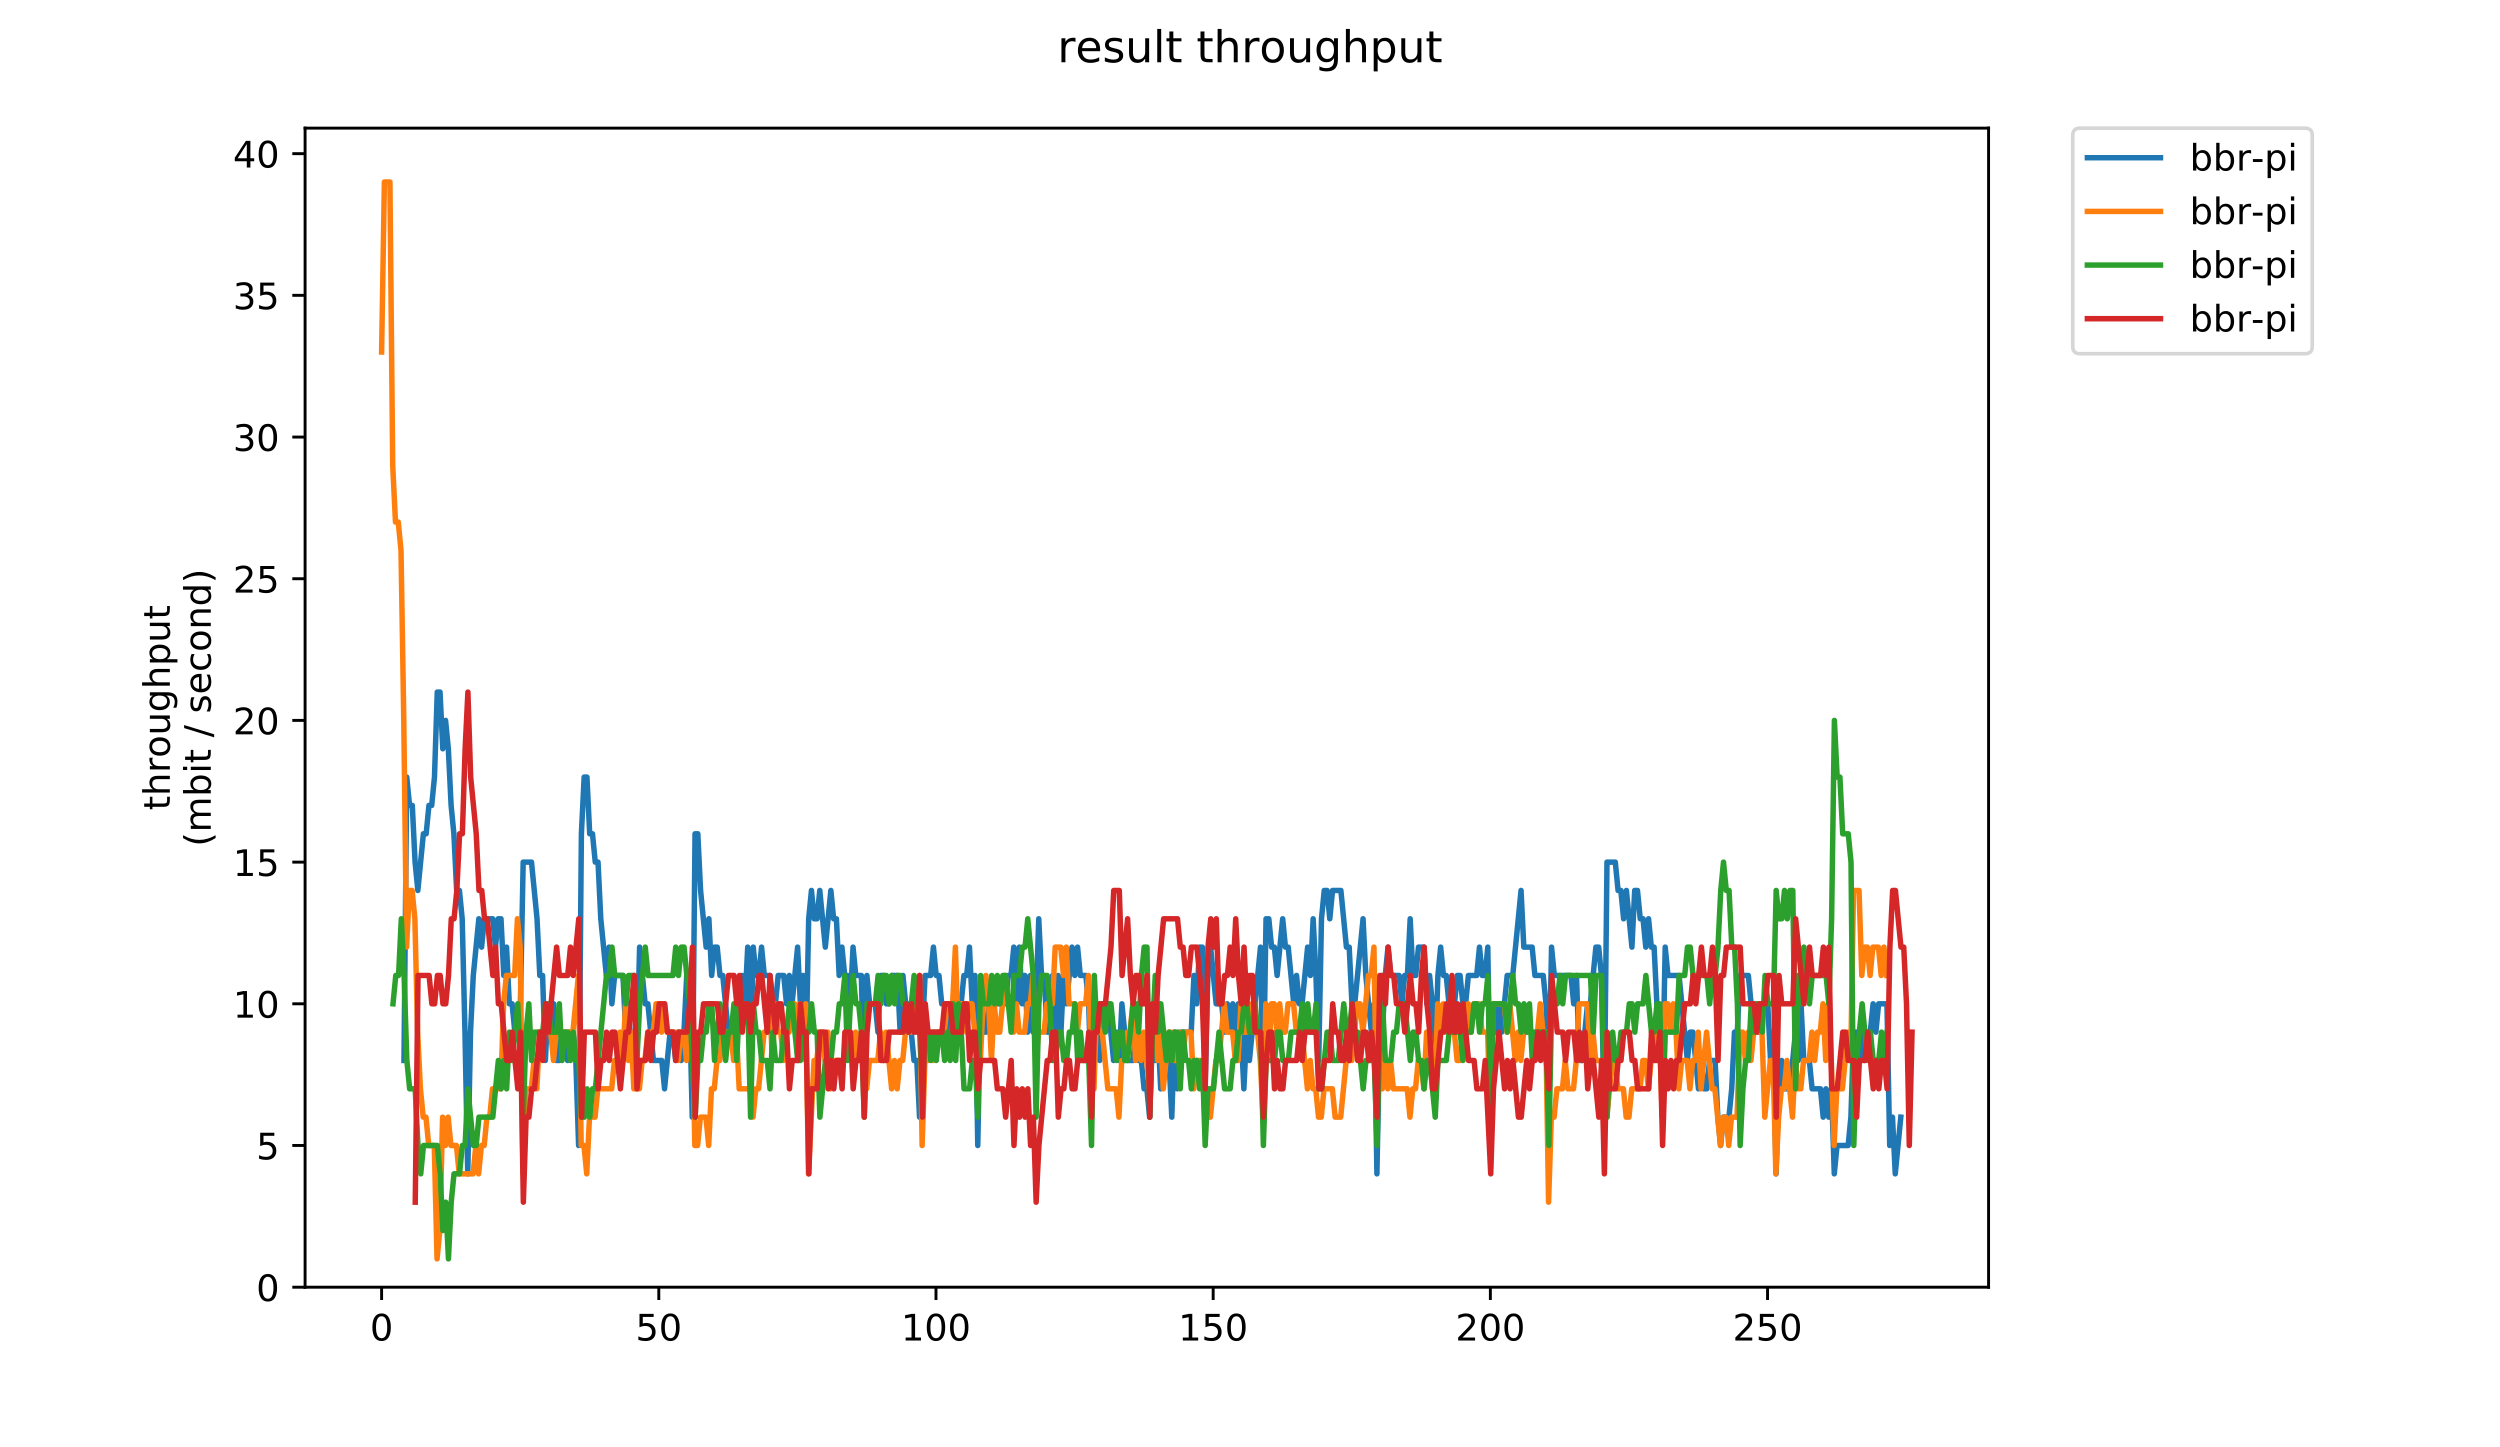 <?xml version="1.0" encoding="utf-8" standalone="no"?>
<!DOCTYPE svg PUBLIC "-//W3C//DTD SVG 1.1//EN"
  "http://www.w3.org/Graphics/SVG/1.1/DTD/svg11.dtd">
<!-- Created with matplotlib (https://matplotlib.org/) -->
<svg height="396pt" version="1.1" viewBox="0 0 684 396" width="684pt" xmlns="http://www.w3.org/2000/svg" xmlns:xlink="http://www.w3.org/1999/xlink">
 <defs>
  <style type="text/css">
*{stroke-linecap:butt;stroke-linejoin:round;}
  </style>
 </defs>
 <g id="figure_1">
  <g id="patch_1">
   <path d="M 0 396 
L 684 396 
L 684 0 
L 0 0 
z
" style="fill:#ffffff;"/>
  </g>
  <g id="axes_1">
   <g id="patch_2">
    <path d="M 83.472 352.174 
L 544.074 352.174 
L 544.074 35.062 
L 83.472 35.062 
z
" style="fill:#ffffff;"/>
   </g>
   <g id="matplotlib.axis_1">
    <g id="xtick_1">
     <g id="line2d_1">
      <defs>
       <path d="M 0 0 
L 0 3.5 
" id="me4470ff5db" style="stroke:#000000;stroke-width:0.8;"/>
      </defs>
      <g>
       <use style="stroke:#000000;stroke-width:0.8;" x="104.409" xlink:href="#me4470ff5db" y="352.174"/>
      </g>
     </g>
     <g id="text_1">
      <!-- 0 -->
      <defs>
       <path d="M 31.781 66.406 
Q 24.172 66.406 20.328 58.906 
Q 16.5 51.422 16.5 36.375 
Q 16.5 21.391 20.328 13.891 
Q 24.172 6.391 31.781 6.391 
Q 39.453 6.391 43.281 13.891 
Q 47.125 21.391 47.125 36.375 
Q 47.125 51.422 43.281 58.906 
Q 39.453 66.406 31.781 66.406 
z
M 31.781 74.219 
Q 44.047 74.219 50.516 64.516 
Q 56.984 54.828 56.984 36.375 
Q 56.984 17.969 50.516 8.266 
Q 44.047 -1.422 31.781 -1.422 
Q 19.531 -1.422 13.062 8.266 
Q 6.594 17.969 6.594 36.375 
Q 6.594 54.828 13.062 64.516 
Q 19.531 74.219 31.781 74.219 
z
" id="DejaVuSans-48"/>
      </defs>
      <g transform="translate(101.228 366.773)scale(0.1 -0.1)">
       <use xlink:href="#DejaVuSans-48"/>
      </g>
     </g>
    </g>
    <g id="xtick_2">
     <g id="line2d_2">
      <g>
       <use style="stroke:#000000;stroke-width:0.8;" x="180.247" xlink:href="#me4470ff5db" y="352.174"/>
      </g>
     </g>
     <g id="text_2">
      <!-- 50 -->
      <defs>
       <path d="M 10.797 72.906 
L 49.516 72.906 
L 49.516 64.594 
L 19.828 64.594 
L 19.828 46.734 
Q 21.969 47.469 24.109 47.828 
Q 26.266 48.188 28.422 48.188 
Q 40.625 48.188 47.75 41.5 
Q 54.891 34.812 54.891 23.391 
Q 54.891 11.625 47.562 5.094 
Q 40.234 -1.422 26.906 -1.422 
Q 22.312 -1.422 17.547 -0.641 
Q 12.797 0.141 7.719 1.703 
L 7.719 11.625 
Q 12.109 9.234 16.797 8.062 
Q 21.484 6.891 26.703 6.891 
Q 35.156 6.891 40.078 11.328 
Q 45.016 15.766 45.016 23.391 
Q 45.016 31 40.078 35.438 
Q 35.156 39.891 26.703 39.891 
Q 22.75 39.891 18.812 39.016 
Q 14.891 38.141 10.797 36.281 
z
" id="DejaVuSans-53"/>
      </defs>
      <g transform="translate(173.885 366.773)scale(0.1 -0.1)">
       <use xlink:href="#DejaVuSans-53"/>
       <use x="63.623" xlink:href="#DejaVuSans-48"/>
      </g>
     </g>
    </g>
    <g id="xtick_3">
     <g id="line2d_3">
      <g>
       <use style="stroke:#000000;stroke-width:0.8;" x="256.086" xlink:href="#me4470ff5db" y="352.174"/>
      </g>
     </g>
     <g id="text_3">
      <!-- 100 -->
      <defs>
       <path d="M 12.406 8.297 
L 28.516 8.297 
L 28.516 63.922 
L 10.984 60.406 
L 10.984 69.391 
L 28.422 72.906 
L 38.281 72.906 
L 38.281 8.297 
L 54.391 8.297 
L 54.391 0 
L 12.406 0 
z
" id="DejaVuSans-49"/>
      </defs>
      <g transform="translate(246.542 366.773)scale(0.1 -0.1)">
       <use xlink:href="#DejaVuSans-49"/>
       <use x="63.623" xlink:href="#DejaVuSans-48"/>
       <use x="127.246" xlink:href="#DejaVuSans-48"/>
      </g>
     </g>
    </g>
    <g id="xtick_4">
     <g id="line2d_4">
      <g>
       <use style="stroke:#000000;stroke-width:0.8;" x="331.924" xlink:href="#me4470ff5db" y="352.174"/>
      </g>
     </g>
     <g id="text_4">
      <!-- 150 -->
      <g transform="translate(322.381 366.773)scale(0.1 -0.1)">
       <use xlink:href="#DejaVuSans-49"/>
       <use x="63.623" xlink:href="#DejaVuSans-53"/>
       <use x="127.246" xlink:href="#DejaVuSans-48"/>
      </g>
     </g>
    </g>
    <g id="xtick_5">
     <g id="line2d_5">
      <g>
       <use style="stroke:#000000;stroke-width:0.8;" x="407.763" xlink:href="#me4470ff5db" y="352.174"/>
      </g>
     </g>
     <g id="text_5">
      <!-- 200 -->
      <defs>
       <path d="M 19.188 8.297 
L 53.609 8.297 
L 53.609 0 
L 7.328 0 
L 7.328 8.297 
Q 12.938 14.109 22.625 23.891 
Q 32.328 33.688 34.812 36.531 
Q 39.547 41.844 41.422 45.531 
Q 43.312 49.219 43.312 52.781 
Q 43.312 58.594 39.234 62.25 
Q 35.156 65.922 28.609 65.922 
Q 23.969 65.922 18.812 64.312 
Q 13.672 62.703 7.812 59.422 
L 7.812 69.391 
Q 13.766 71.781 18.938 73 
Q 24.125 74.219 28.422 74.219 
Q 39.75 74.219 46.484 68.547 
Q 53.219 62.891 53.219 53.422 
Q 53.219 48.922 51.531 44.891 
Q 49.859 40.875 45.406 35.406 
Q 44.188 33.984 37.641 27.219 
Q 31.109 20.453 19.188 8.297 
z
" id="DejaVuSans-50"/>
      </defs>
      <g transform="translate(398.219 366.773)scale(0.1 -0.1)">
       <use xlink:href="#DejaVuSans-50"/>
       <use x="63.623" xlink:href="#DejaVuSans-48"/>
       <use x="127.246" xlink:href="#DejaVuSans-48"/>
      </g>
     </g>
    </g>
    <g id="xtick_6">
     <g id="line2d_6">
      <g>
       <use style="stroke:#000000;stroke-width:0.8;" x="483.601" xlink:href="#me4470ff5db" y="352.174"/>
      </g>
     </g>
     <g id="text_6">
      <!-- 250 -->
      <g transform="translate(474.058 366.773)scale(0.1 -0.1)">
       <use xlink:href="#DejaVuSans-50"/>
       <use x="63.623" xlink:href="#DejaVuSans-53"/>
       <use x="127.246" xlink:href="#DejaVuSans-48"/>
      </g>
     </g>
    </g>
   </g>
   <g id="matplotlib.axis_2">
    <g id="ytick_1">
     <g id="line2d_7">
      <defs>
       <path d="M 0 0 
L -3.5 0 
" id="m4eca498a59" style="stroke:#000000;stroke-width:0.8;"/>
      </defs>
      <g>
       <use style="stroke:#000000;stroke-width:0.8;" x="83.472" xlink:href="#m4eca498a59" y="352.174"/>
      </g>
     </g>
     <g id="text_7">
      <!-- 0 -->
      <g transform="translate(70.11 355.973)scale(0.1 -0.1)">
       <use xlink:href="#DejaVuSans-48"/>
      </g>
     </g>
    </g>
    <g id="ytick_2">
     <g id="line2d_8">
      <g>
       <use style="stroke:#000000;stroke-width:0.8;" x="83.472" xlink:href="#m4eca498a59" y="313.407"/>
      </g>
     </g>
     <g id="text_8">
      <!-- 5 -->
      <g transform="translate(70.11 317.207)scale(0.1 -0.1)">
       <use xlink:href="#DejaVuSans-53"/>
      </g>
     </g>
    </g>
    <g id="ytick_3">
     <g id="line2d_9">
      <g>
       <use style="stroke:#000000;stroke-width:0.8;" x="83.472" xlink:href="#m4eca498a59" y="274.641"/>
      </g>
     </g>
     <g id="text_9">
      <!-- 10 -->
      <g transform="translate(63.747 278.44)scale(0.1 -0.1)">
       <use xlink:href="#DejaVuSans-49"/>
       <use x="63.623" xlink:href="#DejaVuSans-48"/>
      </g>
     </g>
    </g>
    <g id="ytick_4">
     <g id="line2d_10">
      <g>
       <use style="stroke:#000000;stroke-width:0.8;" x="83.472" xlink:href="#m4eca498a59" y="235.874"/>
      </g>
     </g>
     <g id="text_10">
      <!-- 15 -->
      <g transform="translate(63.747 239.673)scale(0.1 -0.1)">
       <use xlink:href="#DejaVuSans-49"/>
       <use x="63.623" xlink:href="#DejaVuSans-53"/>
      </g>
     </g>
    </g>
    <g id="ytick_5">
     <g id="line2d_11">
      <g>
       <use style="stroke:#000000;stroke-width:0.8;" x="83.472" xlink:href="#m4eca498a59" y="197.107"/>
      </g>
     </g>
     <g id="text_11">
      <!-- 20 -->
      <g transform="translate(63.747 200.907)scale(0.1 -0.1)">
       <use xlink:href="#DejaVuSans-50"/>
       <use x="63.623" xlink:href="#DejaVuSans-48"/>
      </g>
     </g>
    </g>
    <g id="ytick_6">
     <g id="line2d_12">
      <g>
       <use style="stroke:#000000;stroke-width:0.8;" x="83.472" xlink:href="#m4eca498a59" y="158.341"/>
      </g>
     </g>
     <g id="text_12">
      <!-- 25 -->
      <g transform="translate(63.747 162.14)scale(0.1 -0.1)">
       <use xlink:href="#DejaVuSans-50"/>
       <use x="63.623" xlink:href="#DejaVuSans-53"/>
      </g>
     </g>
    </g>
    <g id="ytick_7">
     <g id="line2d_13">
      <g>
       <use style="stroke:#000000;stroke-width:0.8;" x="83.472" xlink:href="#m4eca498a59" y="119.574"/>
      </g>
     </g>
     <g id="text_13">
      <!-- 30 -->
      <defs>
       <path d="M 40.578 39.312 
Q 47.656 37.797 51.625 33 
Q 55.609 28.219 55.609 21.188 
Q 55.609 10.406 48.188 4.484 
Q 40.766 -1.422 27.094 -1.422 
Q 22.516 -1.422 17.656 -0.516 
Q 12.797 0.391 7.625 2.203 
L 7.625 11.719 
Q 11.719 9.328 16.594 8.109 
Q 21.484 6.891 26.812 6.891 
Q 36.078 6.891 40.938 10.547 
Q 45.797 14.203 45.797 21.188 
Q 45.797 27.641 41.281 31.266 
Q 36.766 34.906 28.719 34.906 
L 20.219 34.906 
L 20.219 43.016 
L 29.109 43.016 
Q 36.375 43.016 40.234 45.922 
Q 44.094 48.828 44.094 54.297 
Q 44.094 59.906 40.109 62.906 
Q 36.141 65.922 28.719 65.922 
Q 24.656 65.922 20.016 65.031 
Q 15.375 64.156 9.812 62.312 
L 9.812 71.094 
Q 15.438 72.656 20.344 73.438 
Q 25.25 74.219 29.594 74.219 
Q 40.828 74.219 47.359 69.109 
Q 53.906 64.016 53.906 55.328 
Q 53.906 49.266 50.438 45.094 
Q 46.969 40.922 40.578 39.312 
z
" id="DejaVuSans-51"/>
      </defs>
      <g transform="translate(63.747 123.373)scale(0.1 -0.1)">
       <use xlink:href="#DejaVuSans-51"/>
       <use x="63.623" xlink:href="#DejaVuSans-48"/>
      </g>
     </g>
    </g>
    <g id="ytick_8">
     <g id="line2d_14">
      <g>
       <use style="stroke:#000000;stroke-width:0.8;" x="83.472" xlink:href="#m4eca498a59" y="80.807"/>
      </g>
     </g>
     <g id="text_14">
      <!-- 35 -->
      <g transform="translate(63.747 84.606)scale(0.1 -0.1)">
       <use xlink:href="#DejaVuSans-51"/>
       <use x="63.623" xlink:href="#DejaVuSans-53"/>
      </g>
     </g>
    </g>
    <g id="ytick_9">
     <g id="line2d_15">
      <g>
       <use style="stroke:#000000;stroke-width:0.8;" x="83.472" xlink:href="#m4eca498a59" y="42.041"/>
      </g>
     </g>
     <g id="text_15">
      <!-- 40 -->
      <defs>
       <path d="M 37.797 64.312 
L 12.891 25.391 
L 37.797 25.391 
z
M 35.203 72.906 
L 47.609 72.906 
L 47.609 25.391 
L 58.016 25.391 
L 58.016 17.188 
L 47.609 17.188 
L 47.609 0 
L 37.797 0 
L 37.797 17.188 
L 4.891 17.188 
L 4.891 26.703 
z
" id="DejaVuSans-52"/>
      </defs>
      <g transform="translate(63.747 45.84)scale(0.1 -0.1)">
       <use xlink:href="#DejaVuSans-52"/>
       <use x="63.623" xlink:href="#DejaVuSans-48"/>
      </g>
     </g>
    </g>
    <g id="text_16">
     <!-- throughput -->
     <defs>
      <path d="M 18.312 70.219 
L 18.312 54.688 
L 36.812 54.688 
L 36.812 47.703 
L 18.312 47.703 
L 18.312 18.016 
Q 18.312 11.328 20.141 9.422 
Q 21.969 7.516 27.594 7.516 
L 36.812 7.516 
L 36.812 0 
L 27.594 0 
Q 17.188 0 13.234 3.875 
Q 9.281 7.766 9.281 18.016 
L 9.281 47.703 
L 2.688 47.703 
L 2.688 54.688 
L 9.281 54.688 
L 9.281 70.219 
z
" id="DejaVuSans-116"/>
      <path d="M 54.891 33.016 
L 54.891 0 
L 45.906 0 
L 45.906 32.719 
Q 45.906 40.484 42.875 44.328 
Q 39.844 48.188 33.797 48.188 
Q 26.516 48.188 22.312 43.547 
Q 18.109 38.922 18.109 30.906 
L 18.109 0 
L 9.078 0 
L 9.078 75.984 
L 18.109 75.984 
L 18.109 46.188 
Q 21.344 51.125 25.703 53.562 
Q 30.078 56 35.797 56 
Q 45.219 56 50.047 50.172 
Q 54.891 44.344 54.891 33.016 
z
" id="DejaVuSans-104"/>
      <path d="M 41.109 46.297 
Q 39.594 47.172 37.812 47.578 
Q 36.031 48 33.891 48 
Q 26.266 48 22.188 43.047 
Q 18.109 38.094 18.109 28.812 
L 18.109 0 
L 9.078 0 
L 9.078 54.688 
L 18.109 54.688 
L 18.109 46.188 
Q 20.953 51.172 25.484 53.578 
Q 30.031 56 36.531 56 
Q 37.453 56 38.578 55.875 
Q 39.703 55.766 41.062 55.516 
z
" id="DejaVuSans-114"/>
      <path d="M 30.609 48.391 
Q 23.391 48.391 19.188 42.75 
Q 14.984 37.109 14.984 27.297 
Q 14.984 17.484 19.156 11.844 
Q 23.344 6.203 30.609 6.203 
Q 37.797 6.203 41.984 11.859 
Q 46.188 17.531 46.188 27.297 
Q 46.188 37.016 41.984 42.703 
Q 37.797 48.391 30.609 48.391 
z
M 30.609 56 
Q 42.328 56 49.016 48.375 
Q 55.719 40.766 55.719 27.297 
Q 55.719 13.875 49.016 6.219 
Q 42.328 -1.422 30.609 -1.422 
Q 18.844 -1.422 12.172 6.219 
Q 5.516 13.875 5.516 27.297 
Q 5.516 40.766 12.172 48.375 
Q 18.844 56 30.609 56 
z
" id="DejaVuSans-111"/>
      <path d="M 8.5 21.578 
L 8.5 54.688 
L 17.484 54.688 
L 17.484 21.922 
Q 17.484 14.156 20.5 10.266 
Q 23.531 6.391 29.594 6.391 
Q 36.859 6.391 41.078 11.031 
Q 45.312 15.672 45.312 23.688 
L 45.312 54.688 
L 54.297 54.688 
L 54.297 0 
L 45.312 0 
L 45.312 8.406 
Q 42.047 3.422 37.719 1 
Q 33.406 -1.422 27.688 -1.422 
Q 18.266 -1.422 13.375 4.438 
Q 8.5 10.297 8.5 21.578 
z
M 31.109 56 
z
" id="DejaVuSans-117"/>
      <path d="M 45.406 27.984 
Q 45.406 37.75 41.375 43.109 
Q 37.359 48.484 30.078 48.484 
Q 22.859 48.484 18.828 43.109 
Q 14.797 37.75 14.797 27.984 
Q 14.797 18.266 18.828 12.891 
Q 22.859 7.516 30.078 7.516 
Q 37.359 7.516 41.375 12.891 
Q 45.406 18.266 45.406 27.984 
z
M 54.391 6.781 
Q 54.391 -7.172 48.188 -13.984 
Q 42 -20.797 29.203 -20.797 
Q 24.469 -20.797 20.266 -20.094 
Q 16.062 -19.391 12.109 -17.922 
L 12.109 -9.188 
Q 16.062 -11.328 19.922 -12.344 
Q 23.781 -13.375 27.781 -13.375 
Q 36.625 -13.375 41.016 -8.766 
Q 45.406 -4.156 45.406 5.172 
L 45.406 9.625 
Q 42.625 4.781 38.281 2.391 
Q 33.938 0 27.875 0 
Q 17.828 0 11.672 7.656 
Q 5.516 15.328 5.516 27.984 
Q 5.516 40.672 11.672 48.328 
Q 17.828 56 27.875 56 
Q 33.938 56 38.281 53.609 
Q 42.625 51.219 45.406 46.391 
L 45.406 54.688 
L 54.391 54.688 
z
" id="DejaVuSans-103"/>
      <path d="M 18.109 8.203 
L 18.109 -20.797 
L 9.078 -20.797 
L 9.078 54.688 
L 18.109 54.688 
L 18.109 46.391 
Q 20.953 51.266 25.266 53.625 
Q 29.594 56 35.594 56 
Q 45.562 56 51.781 48.094 
Q 58.016 40.188 58.016 27.297 
Q 58.016 14.406 51.781 6.484 
Q 45.562 -1.422 35.594 -1.422 
Q 29.594 -1.422 25.266 0.953 
Q 20.953 3.328 18.109 8.203 
z
M 48.688 27.297 
Q 48.688 37.203 44.609 42.844 
Q 40.531 48.484 33.406 48.484 
Q 26.266 48.484 22.188 42.844 
Q 18.109 37.203 18.109 27.297 
Q 18.109 17.391 22.188 11.75 
Q 26.266 6.109 33.406 6.109 
Q 40.531 6.109 44.609 11.75 
Q 48.688 17.391 48.688 27.297 
z
" id="DejaVuSans-112"/>
     </defs>
     <g transform="translate(46.47 221.675)rotate(-90)scale(0.1 -0.1)">
      <use xlink:href="#DejaVuSans-116"/>
      <use x="39.209" xlink:href="#DejaVuSans-104"/>
      <use x="102.588" xlink:href="#DejaVuSans-114"/>
      <use x="143.67" xlink:href="#DejaVuSans-111"/>
      <use x="204.852" xlink:href="#DejaVuSans-117"/>
      <use x="268.23" xlink:href="#DejaVuSans-103"/>
      <use x="331.707" xlink:href="#DejaVuSans-104"/>
      <use x="395.086" xlink:href="#DejaVuSans-112"/>
      <use x="458.562" xlink:href="#DejaVuSans-117"/>
      <use x="521.941" xlink:href="#DejaVuSans-116"/>
     </g>
     <!-- (mbit / second) -->
     <defs>
      <path d="M 31 75.875 
Q 24.469 64.656 21.281 53.656 
Q 18.109 42.672 18.109 31.391 
Q 18.109 20.125 21.312 9.062 
Q 24.516 -2 31 -13.188 
L 23.188 -13.188 
Q 15.875 -1.703 12.234 9.375 
Q 8.594 20.453 8.594 31.391 
Q 8.594 42.281 12.203 53.312 
Q 15.828 64.359 23.188 75.875 
z
" id="DejaVuSans-40"/>
      <path d="M 52 44.188 
Q 55.375 50.25 60.062 53.125 
Q 64.75 56 71.094 56 
Q 79.641 56 84.281 50.016 
Q 88.922 44.047 88.922 33.016 
L 88.922 0 
L 79.891 0 
L 79.891 32.719 
Q 79.891 40.578 77.094 44.375 
Q 74.312 48.188 68.609 48.188 
Q 61.625 48.188 57.562 43.547 
Q 53.516 38.922 53.516 30.906 
L 53.516 0 
L 44.484 0 
L 44.484 32.719 
Q 44.484 40.625 41.703 44.406 
Q 38.922 48.188 33.109 48.188 
Q 26.219 48.188 22.156 43.531 
Q 18.109 38.875 18.109 30.906 
L 18.109 0 
L 9.078 0 
L 9.078 54.688 
L 18.109 54.688 
L 18.109 46.188 
Q 21.188 51.219 25.484 53.609 
Q 29.781 56 35.688 56 
Q 41.656 56 45.828 52.969 
Q 50 49.953 52 44.188 
z
" id="DejaVuSans-109"/>
      <path d="M 48.688 27.297 
Q 48.688 37.203 44.609 42.844 
Q 40.531 48.484 33.406 48.484 
Q 26.266 48.484 22.188 42.844 
Q 18.109 37.203 18.109 27.297 
Q 18.109 17.391 22.188 11.75 
Q 26.266 6.109 33.406 6.109 
Q 40.531 6.109 44.609 11.75 
Q 48.688 17.391 48.688 27.297 
z
M 18.109 46.391 
Q 20.953 51.266 25.266 53.625 
Q 29.594 56 35.594 56 
Q 45.562 56 51.781 48.094 
Q 58.016 40.188 58.016 27.297 
Q 58.016 14.406 51.781 6.484 
Q 45.562 -1.422 35.594 -1.422 
Q 29.594 -1.422 25.266 0.953 
Q 20.953 3.328 18.109 8.203 
L 18.109 0 
L 9.078 0 
L 9.078 75.984 
L 18.109 75.984 
z
" id="DejaVuSans-98"/>
      <path d="M 9.422 54.688 
L 18.406 54.688 
L 18.406 0 
L 9.422 0 
z
M 9.422 75.984 
L 18.406 75.984 
L 18.406 64.594 
L 9.422 64.594 
z
" id="DejaVuSans-105"/>
      <path id="DejaVuSans-32"/>
      <path d="M 25.391 72.906 
L 33.688 72.906 
L 8.297 -9.281 
L 0 -9.281 
z
" id="DejaVuSans-47"/>
      <path d="M 44.281 53.078 
L 44.281 44.578 
Q 40.484 46.531 36.375 47.5 
Q 32.281 48.484 27.875 48.484 
Q 21.188 48.484 17.844 46.438 
Q 14.5 44.391 14.5 40.281 
Q 14.5 37.156 16.891 35.375 
Q 19.281 33.594 26.516 31.984 
L 29.594 31.297 
Q 39.156 29.25 43.188 25.516 
Q 47.219 21.781 47.219 15.094 
Q 47.219 7.469 41.188 3.016 
Q 35.156 -1.422 24.609 -1.422 
Q 20.219 -1.422 15.453 -0.562 
Q 10.688 0.297 5.422 2 
L 5.422 11.281 
Q 10.406 8.688 15.234 7.391 
Q 20.062 6.109 24.812 6.109 
Q 31.156 6.109 34.562 8.281 
Q 37.984 10.453 37.984 14.406 
Q 37.984 18.062 35.516 20.016 
Q 33.062 21.969 24.703 23.781 
L 21.578 24.516 
Q 13.234 26.266 9.516 29.906 
Q 5.812 33.547 5.812 39.891 
Q 5.812 47.609 11.281 51.797 
Q 16.75 56 26.812 56 
Q 31.781 56 36.172 55.266 
Q 40.578 54.547 44.281 53.078 
z
" id="DejaVuSans-115"/>
      <path d="M 56.203 29.594 
L 56.203 25.203 
L 14.891 25.203 
Q 15.484 15.922 20.484 11.062 
Q 25.484 6.203 34.422 6.203 
Q 39.594 6.203 44.453 7.469 
Q 49.312 8.734 54.109 11.281 
L 54.109 2.781 
Q 49.266 0.734 44.188 -0.344 
Q 39.109 -1.422 33.891 -1.422 
Q 20.797 -1.422 13.156 6.188 
Q 5.516 13.812 5.516 26.812 
Q 5.516 40.234 12.766 48.109 
Q 20.016 56 32.328 56 
Q 43.359 56 49.781 48.891 
Q 56.203 41.797 56.203 29.594 
z
M 47.219 32.234 
Q 47.125 39.594 43.094 43.984 
Q 39.062 48.391 32.422 48.391 
Q 24.906 48.391 20.391 44.141 
Q 15.875 39.891 15.188 32.172 
z
" id="DejaVuSans-101"/>
      <path d="M 48.781 52.594 
L 48.781 44.188 
Q 44.969 46.297 41.141 47.344 
Q 37.312 48.391 33.406 48.391 
Q 24.656 48.391 19.812 42.844 
Q 14.984 37.312 14.984 27.297 
Q 14.984 17.281 19.812 11.734 
Q 24.656 6.203 33.406 6.203 
Q 37.312 6.203 41.141 7.25 
Q 44.969 8.297 48.781 10.406 
L 48.781 2.094 
Q 45.016 0.344 40.984 -0.531 
Q 36.969 -1.422 32.422 -1.422 
Q 20.062 -1.422 12.781 6.344 
Q 5.516 14.109 5.516 27.297 
Q 5.516 40.672 12.859 48.328 
Q 20.219 56 33.016 56 
Q 37.156 56 41.109 55.141 
Q 45.062 54.297 48.781 52.594 
z
" id="DejaVuSans-99"/>
      <path d="M 54.891 33.016 
L 54.891 0 
L 45.906 0 
L 45.906 32.719 
Q 45.906 40.484 42.875 44.328 
Q 39.844 48.188 33.797 48.188 
Q 26.516 48.188 22.312 43.547 
Q 18.109 38.922 18.109 30.906 
L 18.109 0 
L 9.078 0 
L 9.078 54.688 
L 18.109 54.688 
L 18.109 46.188 
Q 21.344 51.125 25.703 53.562 
Q 30.078 56 35.797 56 
Q 45.219 56 50.047 50.172 
Q 54.891 44.344 54.891 33.016 
z
" id="DejaVuSans-110"/>
      <path d="M 45.406 46.391 
L 45.406 75.984 
L 54.391 75.984 
L 54.391 0 
L 45.406 0 
L 45.406 8.203 
Q 42.578 3.328 38.25 0.953 
Q 33.938 -1.422 27.875 -1.422 
Q 17.969 -1.422 11.734 6.484 
Q 5.516 14.406 5.516 27.297 
Q 5.516 40.188 11.734 48.094 
Q 17.969 56 27.875 56 
Q 33.938 56 38.25 53.625 
Q 42.578 51.266 45.406 46.391 
z
M 14.797 27.297 
Q 14.797 17.391 18.875 11.75 
Q 22.953 6.109 30.078 6.109 
Q 37.203 6.109 41.297 11.75 
Q 45.406 17.391 45.406 27.297 
Q 45.406 37.203 41.297 42.844 
Q 37.203 48.484 30.078 48.484 
Q 22.953 48.484 18.875 42.844 
Q 14.797 37.203 14.797 27.297 
z
" id="DejaVuSans-100"/>
      <path d="M 8.016 75.875 
L 15.828 75.875 
Q 23.141 64.359 26.781 53.312 
Q 30.422 42.281 30.422 31.391 
Q 30.422 20.453 26.781 9.375 
Q 23.141 -1.703 15.828 -13.188 
L 8.016 -13.188 
Q 14.5 -2 17.703 9.062 
Q 20.906 20.125 20.906 31.391 
Q 20.906 42.672 17.703 53.656 
Q 14.5 64.656 8.016 75.875 
z
" id="DejaVuSans-41"/>
     </defs>
     <g transform="translate(57.668 231.609)rotate(-90)scale(0.1 -0.1)">
      <use xlink:href="#DejaVuSans-40"/>
      <use x="39.014" xlink:href="#DejaVuSans-109"/>
      <use x="136.426" xlink:href="#DejaVuSans-98"/>
      <use x="199.902" xlink:href="#DejaVuSans-105"/>
      <use x="227.686" xlink:href="#DejaVuSans-116"/>
      <use x="266.895" xlink:href="#DejaVuSans-32"/>
      <use x="298.682" xlink:href="#DejaVuSans-47"/>
      <use x="332.373" xlink:href="#DejaVuSans-32"/>
      <use x="364.16" xlink:href="#DejaVuSans-115"/>
      <use x="416.26" xlink:href="#DejaVuSans-101"/>
      <use x="477.783" xlink:href="#DejaVuSans-99"/>
      <use x="532.764" xlink:href="#DejaVuSans-111"/>
      <use x="593.945" xlink:href="#DejaVuSans-110"/>
      <use x="657.324" xlink:href="#DejaVuSans-100"/>
      <use x="720.801" xlink:href="#DejaVuSans-41"/>
     </g>
    </g>
   </g>
   <g id="line2d_16">
    <path clip-path="url(#pb84927d786)" d="M 110.53 290.147 
L 111.289 212.614 
L 112.047 220.367 
L 112.806 220.367 
L 113.564 235.874 
L 114.322 243.627 
L 115.839 228.121 
L 116.598 228.121 
L 117.356 220.367 
L 118.114 220.367 
L 118.873 212.614 
L 119.631 189.354 
L 120.389 189.354 
L 121.148 204.861 
L 121.906 197.107 
L 122.665 204.861 
L 123.423 220.367 
L 124.181 228.121 
L 124.94 243.627 
L 125.698 243.627 
L 126.457 251.381 
L 127.215 282.394 
L 127.973 321.161 
L 128.732 282.394 
L 129.49 266.887 
L 131.007 251.381 
L 131.765 259.134 
L 132.524 251.381 
L 134.799 251.381 
L 135.557 259.134 
L 136.316 251.381 
L 137.074 251.381 
L 137.832 266.887 
L 138.591 259.134 
L 139.349 274.641 
L 140.107 274.641 
L 140.866 282.394 
L 141.624 282.394 
L 142.383 274.641 
L 143.141 235.874 
L 145.416 235.874 
L 146.933 251.381 
L 147.691 266.887 
L 148.45 266.887 
L 149.208 290.147 
L 149.966 274.641 
L 150.725 282.394 
L 151.483 274.641 
L 152.242 290.147 
L 153 290.147 
L 153.758 282.394 
L 154.517 282.394 
L 155.275 290.147 
L 156.034 282.394 
L 156.792 282.394 
L 157.55 290.147 
L 158.309 313.407 
L 159.067 228.121 
L 159.825 212.614 
L 160.584 212.614 
L 161.342 228.121 
L 162.101 228.121 
L 162.859 235.874 
L 163.617 235.874 
L 164.376 251.381 
L 165.893 266.887 
L 166.651 259.134 
L 167.409 274.641 
L 168.168 266.887 
L 170.443 266.887 
L 171.201 282.394 
L 171.96 274.641 
L 172.718 290.147 
L 173.476 282.394 
L 174.235 290.147 
L 174.993 259.134 
L 176.51 274.641 
L 177.268 274.641 
L 178.785 290.147 
L 181.06 290.147 
L 181.819 297.901 
L 183.335 282.394 
L 184.094 282.394 
L 184.852 290.147 
L 185.611 282.394 
L 186.369 290.147 
L 187.127 282.394 
L 187.886 266.887 
L 188.644 274.641 
L 189.403 305.654 
L 190.161 228.121 
L 190.919 228.121 
L 191.678 243.627 
L 193.194 259.134 
L 193.953 251.381 
L 194.711 266.887 
L 195.47 259.134 
L 196.228 259.134 
L 196.986 266.887 
L 197.745 266.887 
L 199.262 282.394 
L 200.778 282.394 
L 201.537 274.641 
L 202.295 274.641 
L 203.053 266.887 
L 203.812 274.641 
L 204.57 259.134 
L 205.329 290.147 
L 206.087 259.134 
L 206.845 266.887 
L 207.604 266.887 
L 208.362 259.134 
L 209.121 266.887 
L 210.637 266.887 
L 211.396 274.641 
L 212.154 274.641 
L 212.912 266.887 
L 214.429 266.887 
L 215.188 274.641 
L 215.946 266.887 
L 216.704 274.641 
L 218.221 259.134 
L 218.98 274.641 
L 219.738 266.887 
L 220.496 290.147 
L 221.255 251.381 
L 222.013 243.627 
L 222.771 251.381 
L 223.53 251.381 
L 224.288 243.627 
L 225.805 259.134 
L 227.322 243.627 
L 228.08 251.381 
L 228.839 251.381 
L 229.597 266.887 
L 230.355 259.134 
L 231.114 266.887 
L 231.872 266.887 
L 232.63 274.641 
L 233.389 259.134 
L 234.147 266.887 
L 235.664 266.887 
L 236.422 297.901 
L 237.181 266.887 
L 237.939 274.641 
L 239.456 274.641 
L 240.214 282.394 
L 240.973 266.887 
L 241.731 266.887 
L 242.489 274.641 
L 243.248 274.641 
L 244.006 266.887 
L 245.523 266.887 
L 246.281 282.394 
L 247.04 266.887 
L 247.798 274.641 
L 248.557 274.641 
L 250.073 290.147 
L 250.832 290.147 
L 251.59 305.654 
L 252.348 282.394 
L 253.107 266.887 
L 254.624 266.887 
L 255.382 259.134 
L 256.14 266.887 
L 256.899 266.887 
L 257.657 274.641 
L 258.416 274.641 
L 259.174 282.394 
L 259.932 274.641 
L 260.691 282.394 
L 261.449 282.394 
L 262.207 274.641 
L 262.966 274.641 
L 263.724 266.887 
L 264.483 266.887 
L 265.241 259.134 
L 265.999 274.641 
L 266.758 266.887 
L 267.516 313.407 
L 268.275 274.641 
L 269.033 282.394 
L 269.791 282.394 
L 270.55 274.641 
L 275.1 274.641 
L 275.858 266.887 
L 276.617 266.887 
L 277.375 259.134 
L 278.134 274.641 
L 278.892 259.134 
L 279.65 274.641 
L 280.409 266.887 
L 281.167 282.394 
L 281.925 266.887 
L 282.684 282.394 
L 283.442 274.641 
L 284.201 251.381 
L 284.959 266.887 
L 285.717 266.887 
L 286.476 282.394 
L 287.234 282.394 
L 287.993 266.887 
L 288.751 282.394 
L 289.509 266.887 
L 290.268 282.394 
L 291.026 266.887 
L 291.785 274.641 
L 293.301 259.134 
L 294.06 266.887 
L 294.818 259.134 
L 295.576 266.887 
L 297.093 266.887 
L 297.852 274.641 
L 298.61 297.901 
L 299.368 274.641 
L 300.127 274.641 
L 300.885 290.147 
L 302.402 274.641 
L 303.16 274.641 
L 304.677 290.147 
L 305.435 282.394 
L 306.194 290.147 
L 306.952 274.641 
L 308.469 290.147 
L 309.986 290.147 
L 310.744 282.394 
L 311.503 290.147 
L 312.261 290.147 
L 313.019 297.901 
L 313.778 297.901 
L 314.536 305.654 
L 315.294 282.394 
L 316.053 290.147 
L 316.811 282.394 
L 317.57 297.901 
L 318.328 282.394 
L 319.086 290.147 
L 319.845 290.147 
L 320.603 305.654 
L 321.362 282.394 
L 322.12 297.901 
L 322.878 282.394 
L 325.912 282.394 
L 326.67 266.887 
L 327.429 274.641 
L 328.187 259.134 
L 328.945 259.134 
L 329.704 297.901 
L 330.462 266.887 
L 331.221 259.134 
L 332.737 274.641 
L 334.254 274.641 
L 335.012 282.394 
L 335.771 274.641 
L 336.529 282.394 
L 337.288 274.641 
L 338.046 290.147 
L 338.804 274.641 
L 339.563 282.394 
L 340.321 297.901 
L 341.08 282.394 
L 341.838 290.147 
L 344.871 259.134 
L 345.63 297.901 
L 346.388 251.381 
L 347.147 251.381 
L 347.905 259.134 
L 348.663 259.134 
L 349.422 266.887 
L 350.939 251.381 
L 351.697 259.134 
L 352.455 259.134 
L 353.972 274.641 
L 354.73 266.887 
L 355.489 274.641 
L 356.247 274.641 
L 357.764 259.134 
L 358.522 266.887 
L 359.281 251.381 
L 360.039 266.887 
L 360.798 290.147 
L 361.556 251.381 
L 362.314 243.627 
L 363.073 243.627 
L 363.831 251.381 
L 364.589 243.627 
L 366.865 243.627 
L 368.381 259.134 
L 369.14 259.134 
L 369.898 274.641 
L 370.657 274.641 
L 372.932 251.381 
L 373.69 266.887 
L 375.207 282.394 
L 375.965 274.641 
L 376.724 321.161 
L 377.482 282.394 
L 378.24 282.394 
L 378.999 266.887 
L 379.757 259.134 
L 380.516 266.887 
L 382.791 266.887 
L 383.549 274.641 
L 384.307 266.887 
L 385.066 266.887 
L 385.824 251.381 
L 386.583 266.887 
L 387.341 266.887 
L 388.099 259.134 
L 389.616 259.134 
L 390.375 274.641 
L 391.133 266.887 
L 391.891 274.641 
L 392.65 290.147 
L 393.408 266.887 
L 394.166 259.134 
L 394.925 266.887 
L 395.683 266.887 
L 397.2 282.394 
L 398.717 266.887 
L 399.475 266.887 
L 400.234 274.641 
L 400.992 274.641 
L 401.75 266.887 
L 404.026 266.887 
L 404.784 259.134 
L 405.542 266.887 
L 406.301 266.887 
L 407.059 259.134 
L 407.817 305.654 
L 408.576 274.641 
L 409.334 282.394 
L 410.093 274.641 
L 410.851 282.394 
L 412.368 266.887 
L 413.885 266.887 
L 416.16 243.627 
L 416.918 259.134 
L 419.193 259.134 
L 419.952 266.887 
L 422.227 266.887 
L 422.985 274.641 
L 423.744 297.901 
L 424.502 259.134 
L 425.26 266.887 
L 429.811 266.887 
L 430.569 274.641 
L 431.327 266.887 
L 432.086 290.147 
L 432.844 290.147 
L 434.361 274.641 
L 435.119 274.641 
L 436.636 259.134 
L 437.394 259.134 
L 438.153 266.887 
L 438.911 305.654 
L 439.67 235.874 
L 441.945 235.874 
L 442.703 243.627 
L 443.462 243.627 
L 444.22 251.381 
L 444.978 243.627 
L 446.495 259.134 
L 447.253 243.627 
L 448.012 243.627 
L 448.77 251.381 
L 449.529 251.381 
L 450.287 259.134 
L 451.045 251.381 
L 451.804 259.134 
L 452.562 259.134 
L 453.321 274.641 
L 454.079 282.394 
L 454.837 297.901 
L 455.596 259.134 
L 456.354 266.887 
L 459.388 266.887 
L 461.663 290.147 
L 462.421 282.394 
L 463.18 282.394 
L 464.696 297.901 
L 465.455 290.147 
L 466.213 297.901 
L 466.971 297.901 
L 467.73 290.147 
L 469.247 290.147 
L 470.005 305.654 
L 470.763 313.407 
L 471.522 305.654 
L 473.039 305.654 
L 473.797 297.901 
L 474.555 282.394 
L 475.314 282.394 
L 476.072 266.887 
L 478.347 266.887 
L 479.106 274.641 
L 479.864 274.641 
L 480.622 282.394 
L 481.381 282.394 
L 482.139 274.641 
L 483.656 274.641 
L 484.414 290.147 
L 485.173 282.394 
L 485.931 321.161 
L 486.689 297.901 
L 487.448 290.147 
L 488.206 297.901 
L 489.723 297.901 
L 491.24 282.394 
L 491.998 290.147 
L 492.757 274.641 
L 493.515 290.147 
L 495.032 290.147 
L 495.79 297.901 
L 498.065 297.901 
L 498.824 305.654 
L 499.582 297.901 
L 500.34 305.654 
L 501.099 297.901 
L 501.857 321.161 
L 502.616 313.407 
L 505.649 313.407 
L 506.407 305.654 
L 507.166 282.394 
L 507.924 282.394 
L 508.683 290.147 
L 509.441 282.394 
L 510.199 290.147 
L 510.958 282.394 
L 511.716 282.394 
L 512.475 274.641 
L 513.233 282.394 
L 513.991 274.641 
L 516.267 274.641 
L 517.025 313.407 
L 517.783 305.654 
L 518.542 321.161 
L 520.058 305.654 
L 520.058 305.654 
" style="fill:none;stroke:#1f77b4;stroke-linecap:square;stroke-width:1.5;"/>
   </g>
   <g id="line2d_17">
    <path clip-path="url(#pb84927d786)" d="M 104.409 96.314 
L 105.167 49.794 
L 106.684 49.794 
L 107.442 127.327 
L 108.201 142.834 
L 108.959 142.834 
L 109.717 150.587 
L 110.476 197.107 
L 111.234 259.134 
L 111.993 243.627 
L 112.751 243.627 
L 113.509 251.381 
L 114.268 282.394 
L 115.026 297.901 
L 115.785 305.654 
L 116.543 305.654 
L 117.301 313.407 
L 118.818 313.407 
L 119.576 344.421 
L 120.335 336.667 
L 121.093 305.654 
L 121.852 313.407 
L 122.61 305.654 
L 123.368 313.407 
L 124.885 313.407 
L 125.644 321.161 
L 129.435 321.161 
L 130.194 313.407 
L 130.952 321.161 
L 131.711 313.407 
L 132.469 313.407 
L 133.227 305.654 
L 133.986 305.654 
L 134.744 297.901 
L 137.019 297.901 
L 137.778 274.641 
L 138.536 266.887 
L 140.811 266.887 
L 141.57 251.381 
L 142.328 259.134 
L 143.086 321.161 
L 143.845 297.901 
L 145.362 297.901 
L 146.12 290.147 
L 146.878 297.901 
L 147.637 282.394 
L 150.67 282.394 
L 151.429 290.147 
L 152.187 282.394 
L 156.737 282.394 
L 158.254 266.887 
L 159.013 313.407 
L 159.771 313.407 
L 160.529 321.161 
L 161.288 305.654 
L 162.804 305.654 
L 163.563 297.901 
L 167.355 297.901 
L 168.113 290.147 
L 168.872 290.147 
L 169.63 282.394 
L 170.388 290.147 
L 171.147 274.641 
L 171.905 290.147 
L 172.663 282.394 
L 173.422 297.901 
L 174.939 297.901 
L 175.697 290.147 
L 176.455 290.147 
L 177.214 282.394 
L 178.731 282.394 
L 179.489 274.641 
L 180.247 274.641 
L 181.006 282.394 
L 181.764 274.641 
L 182.522 282.394 
L 184.798 282.394 
L 185.556 290.147 
L 186.314 282.394 
L 187.073 282.394 
L 187.831 290.147 
L 189.348 274.641 
L 190.106 313.407 
L 190.865 313.407 
L 191.623 305.654 
L 193.14 305.654 
L 193.898 313.407 
L 194.657 297.901 
L 195.415 297.901 
L 196.173 290.147 
L 196.932 290.147 
L 197.69 282.394 
L 199.965 282.394 
L 200.724 290.147 
L 201.482 282.394 
L 202.24 297.901 
L 205.274 297.901 
L 206.032 305.654 
L 206.791 297.901 
L 207.549 297.901 
L 209.066 282.394 
L 209.824 282.394 
L 210.583 274.641 
L 211.341 290.147 
L 212.099 274.641 
L 212.858 282.394 
L 213.616 282.394 
L 214.375 290.147 
L 215.133 282.394 
L 215.891 282.394 
L 216.65 274.641 
L 217.408 274.641 
L 218.167 282.394 
L 218.925 274.641 
L 219.683 282.394 
L 220.442 274.641 
L 221.2 321.161 
L 222.717 290.147 
L 223.475 290.147 
L 224.234 282.394 
L 224.992 282.394 
L 225.75 290.147 
L 226.509 282.394 
L 227.267 297.901 
L 228.026 290.147 
L 231.059 290.147 
L 231.817 282.394 
L 232.576 282.394 
L 233.334 290.147 
L 234.093 282.394 
L 234.851 290.147 
L 235.609 282.394 
L 236.368 297.901 
L 237.126 297.901 
L 237.885 290.147 
L 240.16 290.147 
L 240.918 282.394 
L 241.676 290.147 
L 242.435 282.394 
L 243.952 297.901 
L 244.71 290.147 
L 245.468 297.901 
L 246.227 290.147 
L 246.985 290.147 
L 247.744 282.394 
L 249.26 282.394 
L 250.019 274.641 
L 250.777 274.641 
L 251.535 266.887 
L 252.294 313.407 
L 253.052 290.147 
L 253.811 290.147 
L 254.569 282.394 
L 255.327 290.147 
L 256.086 282.394 
L 258.361 282.394 
L 259.119 274.641 
L 260.636 274.641 
L 261.394 259.134 
L 262.153 282.394 
L 262.911 274.641 
L 263.67 274.641 
L 264.428 282.394 
L 265.186 274.641 
L 265.945 274.641 
L 266.703 282.394 
L 267.462 282.394 
L 268.22 290.147 
L 268.978 274.641 
L 269.737 266.887 
L 270.495 274.641 
L 271.254 290.147 
L 272.012 274.641 
L 272.77 282.394 
L 273.529 282.394 
L 275.045 266.887 
L 275.804 274.641 
L 276.562 274.641 
L 277.321 282.394 
L 278.079 274.641 
L 278.837 282.394 
L 280.354 282.394 
L 281.113 274.641 
L 281.871 274.641 
L 282.629 266.887 
L 283.388 290.147 
L 284.146 282.394 
L 285.663 282.394 
L 286.421 274.641 
L 287.938 274.641 
L 288.696 259.134 
L 290.213 259.134 
L 290.972 266.887 
L 291.73 259.134 
L 292.488 274.641 
L 294.005 274.641 
L 294.763 282.394 
L 295.522 274.641 
L 297.039 274.641 
L 297.797 266.887 
L 298.555 290.147 
L 299.314 297.901 
L 300.072 274.641 
L 300.831 282.394 
L 301.589 282.394 
L 303.106 297.901 
L 305.381 297.901 
L 306.139 305.654 
L 306.898 290.147 
L 307.656 290.147 
L 308.414 282.394 
L 309.173 282.394 
L 309.931 274.641 
L 310.69 290.147 
L 311.448 282.394 
L 312.206 290.147 
L 312.965 282.394 
L 314.481 297.901 
L 315.24 282.394 
L 315.998 274.641 
L 316.757 290.147 
L 317.515 282.394 
L 318.273 297.901 
L 319.79 282.394 
L 320.549 282.394 
L 321.307 290.147 
L 322.065 290.147 
L 322.824 282.394 
L 323.582 290.147 
L 324.34 282.394 
L 325.857 282.394 
L 326.616 297.901 
L 327.374 290.147 
L 328.891 290.147 
L 329.649 305.654 
L 331.166 305.654 
L 332.683 290.147 
L 333.441 290.147 
L 334.958 274.641 
L 335.716 282.394 
L 337.233 282.394 
L 337.991 290.147 
L 338.75 290.147 
L 339.508 274.641 
L 340.267 282.394 
L 341.025 282.394 
L 341.783 274.641 
L 342.542 282.394 
L 344.058 282.394 
L 344.817 290.147 
L 345.575 305.654 
L 346.334 274.641 
L 347.092 290.147 
L 347.85 274.641 
L 348.609 274.641 
L 349.367 282.394 
L 350.126 274.641 
L 350.884 282.394 
L 351.642 282.394 
L 352.401 274.641 
L 353.917 274.641 
L 354.676 282.394 
L 356.193 282.394 
L 357.709 297.901 
L 358.468 290.147 
L 359.226 297.901 
L 359.985 297.901 
L 360.743 305.654 
L 361.501 305.654 
L 362.26 297.901 
L 364.535 297.901 
L 365.293 305.654 
L 366.81 305.654 
L 368.327 290.147 
L 369.844 290.147 
L 371.36 274.641 
L 372.119 274.641 
L 372.877 282.394 
L 374.394 266.887 
L 375.152 266.887 
L 375.911 259.134 
L 376.669 305.654 
L 377.427 282.394 
L 378.186 297.901 
L 378.944 290.147 
L 379.703 297.901 
L 380.461 290.147 
L 381.219 297.901 
L 385.011 297.901 
L 385.77 305.654 
L 386.528 297.901 
L 387.286 297.901 
L 388.045 290.147 
L 388.803 290.147 
L 389.562 297.901 
L 390.32 282.394 
L 391.078 282.394 
L 392.595 297.901 
L 393.354 274.641 
L 394.112 282.394 
L 394.87 274.641 
L 395.629 282.394 
L 396.387 274.641 
L 397.145 274.641 
L 398.662 290.147 
L 399.421 290.147 
L 400.179 282.394 
L 400.937 282.394 
L 401.696 274.641 
L 402.454 282.394 
L 403.213 274.641 
L 404.729 274.641 
L 405.488 282.394 
L 407.004 282.394 
L 407.763 305.654 
L 408.521 274.641 
L 411.555 274.641 
L 412.313 282.394 
L 413.072 274.641 
L 414.588 290.147 
L 415.347 282.394 
L 416.105 290.147 
L 416.863 282.394 
L 420.655 282.394 
L 421.414 274.641 
L 422.172 282.394 
L 422.931 282.394 
L 423.689 328.914 
L 424.447 305.654 
L 425.206 305.654 
L 425.964 297.901 
L 427.481 297.901 
L 428.239 290.147 
L 428.998 297.901 
L 430.514 297.901 
L 431.273 290.147 
L 432.031 274.641 
L 434.306 274.641 
L 435.065 290.147 
L 435.823 282.394 
L 436.581 290.147 
L 438.098 290.147 
L 439.615 305.654 
L 441.132 290.147 
L 441.89 290.147 
L 442.649 297.901 
L 444.165 297.901 
L 444.924 305.654 
L 445.682 305.654 
L 446.44 297.901 
L 448.716 297.901 
L 449.474 290.147 
L 450.232 290.147 
L 450.991 297.901 
L 451.749 290.147 
L 452.508 290.147 
L 453.266 282.394 
L 454.024 282.394 
L 454.783 305.654 
L 455.541 274.641 
L 456.299 274.641 
L 457.058 282.394 
L 457.816 274.641 
L 458.575 282.394 
L 459.333 297.901 
L 460.091 290.147 
L 461.608 290.147 
L 462.367 297.901 
L 463.125 290.147 
L 463.883 290.147 
L 464.642 282.394 
L 465.4 297.901 
L 466.917 282.394 
L 468.434 297.901 
L 469.192 297.901 
L 470.709 313.407 
L 471.467 305.654 
L 472.226 305.654 
L 472.984 313.407 
L 473.742 305.654 
L 475.259 305.654 
L 476.017 282.394 
L 476.776 282.394 
L 477.534 290.147 
L 478.293 282.394 
L 479.051 290.147 
L 479.809 282.394 
L 482.085 282.394 
L 482.843 305.654 
L 484.36 290.147 
L 485.118 290.147 
L 485.876 321.161 
L 486.635 305.654 
L 487.393 297.901 
L 488.152 297.901 
L 488.91 290.147 
L 490.427 305.654 
L 491.185 290.147 
L 491.944 297.901 
L 492.702 297.901 
L 493.46 290.147 
L 494.977 290.147 
L 495.736 282.394 
L 496.494 290.147 
L 497.252 282.394 
L 498.011 282.394 
L 498.769 274.641 
L 499.527 290.147 
L 500.286 274.641 
L 501.044 290.147 
L 501.803 313.407 
L 502.561 297.901 
L 504.078 297.901 
L 505.595 282.394 
L 506.353 290.147 
L 507.111 243.627 
L 508.628 243.627 
L 509.386 266.887 
L 510.145 259.134 
L 510.903 259.134 
L 511.662 266.887 
L 512.42 259.134 
L 513.937 259.134 
L 514.695 266.887 
L 515.454 259.134 
L 516.212 266.887 
L 516.212 266.887 
" style="fill:none;stroke:#ff7f0e;stroke-linecap:square;stroke-width:1.5;"/>
   </g>
   <g id="line2d_18">
    <path clip-path="url(#pb84927d786)" d="M 107.527 274.641 
L 108.286 266.887 
L 109.044 266.887 
L 109.802 251.381 
L 110.561 266.887 
L 111.319 290.147 
L 112.078 297.901 
L 113.594 297.901 
L 114.353 313.407 
L 115.111 321.161 
L 115.869 313.407 
L 119.661 313.407 
L 120.42 321.161 
L 121.178 336.667 
L 121.937 328.914 
L 122.695 344.421 
L 123.453 328.914 
L 124.212 321.161 
L 125.729 321.161 
L 126.487 313.407 
L 127.245 313.407 
L 128.004 297.901 
L 129.52 313.407 
L 130.279 313.407 
L 131.037 305.654 
L 134.829 305.654 
L 136.346 290.147 
L 137.104 297.901 
L 137.863 290.147 
L 138.621 297.901 
L 139.379 282.394 
L 140.138 290.147 
L 141.655 274.641 
L 143.171 305.654 
L 143.93 282.394 
L 144.688 274.641 
L 145.447 290.147 
L 146.205 282.394 
L 148.48 282.394 
L 149.238 274.641 
L 149.997 274.641 
L 150.755 282.394 
L 152.272 282.394 
L 153.03 274.641 
L 153.789 290.147 
L 154.547 282.394 
L 155.306 282.394 
L 156.064 290.147 
L 156.822 282.394 
L 157.581 290.147 
L 158.339 290.147 
L 159.097 305.654 
L 159.856 305.654 
L 160.614 297.901 
L 161.373 305.654 
L 162.131 297.901 
L 162.889 297.901 
L 165.923 266.887 
L 166.681 266.887 
L 167.44 259.134 
L 168.198 266.887 
L 170.473 266.887 
L 171.232 274.641 
L 171.99 266.887 
L 173.507 266.887 
L 174.265 290.147 
L 175.024 274.641 
L 176.54 259.134 
L 177.299 266.887 
L 184.124 266.887 
L 184.883 259.134 
L 185.641 266.887 
L 186.399 259.134 
L 187.158 259.134 
L 188.674 274.641 
L 190.191 305.654 
L 190.95 290.147 
L 191.708 290.147 
L 192.466 282.394 
L 193.225 282.394 
L 193.983 274.641 
L 194.742 274.641 
L 195.5 290.147 
L 197.017 274.641 
L 198.533 290.147 
L 199.292 282.394 
L 200.05 282.394 
L 200.809 274.641 
L 201.567 290.147 
L 202.325 274.641 
L 204.601 274.641 
L 205.359 305.654 
L 206.117 274.641 
L 206.876 282.394 
L 207.634 282.394 
L 208.392 290.147 
L 209.909 290.147 
L 210.668 297.901 
L 211.426 282.394 
L 212.184 290.147 
L 213.701 290.147 
L 214.46 282.394 
L 215.218 282.394 
L 215.976 274.641 
L 216.735 274.641 
L 218.251 290.147 
L 219.01 290.147 
L 219.768 282.394 
L 221.285 282.394 
L 222.043 274.641 
L 222.802 282.394 
L 223.56 282.394 
L 224.319 305.654 
L 225.835 290.147 
L 227.352 290.147 
L 228.11 282.394 
L 228.869 282.394 
L 229.627 274.641 
L 230.386 274.641 
L 231.144 266.887 
L 231.902 290.147 
L 232.661 274.641 
L 233.419 266.887 
L 234.178 274.641 
L 234.936 274.641 
L 235.694 282.394 
L 236.453 305.654 
L 237.211 274.641 
L 239.486 274.641 
L 240.245 266.887 
L 241.003 274.641 
L 241.761 266.887 
L 242.52 266.887 
L 243.278 274.641 
L 244.037 266.887 
L 244.795 274.641 
L 245.553 266.887 
L 246.312 266.887 
L 247.07 274.641 
L 247.829 274.641 
L 248.587 282.394 
L 250.104 266.887 
L 251.62 282.394 
L 252.379 297.901 
L 253.137 282.394 
L 253.896 282.394 
L 254.654 290.147 
L 255.412 282.394 
L 256.171 290.147 
L 256.929 282.394 
L 257.688 282.394 
L 258.446 290.147 
L 259.204 282.394 
L 259.963 290.147 
L 260.721 274.641 
L 261.479 290.147 
L 262.238 274.641 
L 262.996 282.394 
L 263.755 297.901 
L 265.271 297.901 
L 266.03 290.147 
L 266.788 290.147 
L 267.547 305.654 
L 268.305 266.887 
L 269.063 274.641 
L 270.58 274.641 
L 271.338 266.887 
L 272.097 274.641 
L 272.855 266.887 
L 273.614 274.641 
L 274.372 266.887 
L 275.13 266.887 
L 276.647 282.394 
L 277.406 266.887 
L 278.922 266.887 
L 279.681 259.134 
L 280.439 259.134 
L 281.197 251.381 
L 282.714 266.887 
L 283.473 305.654 
L 284.231 274.641 
L 284.989 266.887 
L 286.506 266.887 
L 287.265 274.641 
L 288.023 290.147 
L 288.781 290.147 
L 289.54 282.394 
L 290.298 282.394 
L 291.056 290.147 
L 291.815 290.147 
L 292.573 282.394 
L 293.332 282.394 
L 294.09 274.641 
L 294.848 290.147 
L 295.607 282.394 
L 296.365 290.147 
L 297.882 290.147 
L 298.64 313.407 
L 299.399 266.887 
L 300.157 282.394 
L 300.915 274.641 
L 301.674 274.641 
L 302.432 282.394 
L 303.191 274.641 
L 303.949 274.641 
L 305.466 290.147 
L 306.224 282.394 
L 306.983 282.394 
L 307.741 290.147 
L 308.499 290.147 
L 310.016 274.641 
L 310.774 274.641 
L 311.533 282.394 
L 312.291 266.887 
L 313.05 259.134 
L 313.808 259.134 
L 314.566 305.654 
L 315.325 282.394 
L 316.083 266.887 
L 316.842 282.394 
L 317.6 274.641 
L 319.117 290.147 
L 319.875 282.394 
L 320.633 290.147 
L 321.392 282.394 
L 322.15 282.394 
L 322.909 297.901 
L 323.667 282.394 
L 324.425 290.147 
L 325.184 290.147 
L 325.942 297.901 
L 326.701 290.147 
L 327.459 290.147 
L 328.217 297.901 
L 328.976 290.147 
L 329.734 313.407 
L 330.492 297.901 
L 332.009 297.901 
L 333.526 282.394 
L 335.043 297.901 
L 336.56 297.901 
L 337.318 290.147 
L 338.076 290.147 
L 338.835 282.394 
L 339.593 282.394 
L 340.351 274.641 
L 341.11 274.641 
L 341.868 282.394 
L 342.627 282.394 
L 343.385 274.641 
L 344.143 282.394 
L 344.902 282.394 
L 345.66 313.407 
L 346.419 290.147 
L 348.694 290.147 
L 349.452 282.394 
L 350.21 282.394 
L 350.969 290.147 
L 352.486 290.147 
L 353.244 282.394 
L 355.519 282.394 
L 356.278 274.641 
L 357.036 282.394 
L 357.794 274.641 
L 358.553 282.394 
L 359.311 282.394 
L 360.07 274.641 
L 360.828 297.901 
L 361.586 297.901 
L 363.103 282.394 
L 363.861 282.394 
L 364.62 290.147 
L 366.137 290.147 
L 367.653 274.641 
L 368.412 282.394 
L 369.17 282.394 
L 369.929 274.641 
L 370.687 282.394 
L 371.445 282.394 
L 372.962 297.901 
L 373.72 290.147 
L 375.996 290.147 
L 376.754 313.407 
L 377.512 282.394 
L 378.271 274.641 
L 379.029 290.147 
L 380.546 290.147 
L 381.304 282.394 
L 382.063 282.394 
L 382.821 274.641 
L 384.338 274.641 
L 385.855 290.147 
L 386.613 282.394 
L 387.371 282.394 
L 388.13 290.147 
L 388.888 290.147 
L 389.647 297.901 
L 390.405 290.147 
L 391.163 290.147 
L 392.68 305.654 
L 393.438 290.147 
L 395.714 290.147 
L 396.472 282.394 
L 399.506 282.394 
L 400.264 290.147 
L 401.022 282.394 
L 402.539 282.394 
L 403.297 274.641 
L 404.056 274.641 
L 404.814 282.394 
L 405.573 274.641 
L 406.331 274.641 
L 407.089 266.887 
L 407.848 305.654 
L 408.606 274.641 
L 411.64 274.641 
L 412.398 282.394 
L 413.915 266.887 
L 414.673 274.641 
L 415.432 274.641 
L 416.19 282.394 
L 416.948 274.641 
L 417.707 282.394 
L 418.465 274.641 
L 419.224 290.147 
L 419.982 282.394 
L 423.015 282.394 
L 423.774 313.407 
L 424.532 274.641 
L 426.049 274.641 
L 426.807 266.887 
L 427.566 274.641 
L 428.324 266.887 
L 435.15 266.887 
L 435.908 282.394 
L 436.666 266.887 
L 438.183 266.887 
L 438.942 297.901 
L 439.7 305.654 
L 440.458 290.147 
L 441.217 282.394 
L 441.975 290.147 
L 442.733 290.147 
L 443.492 282.394 
L 445.009 282.394 
L 445.767 274.641 
L 446.525 274.641 
L 447.284 282.394 
L 448.042 274.641 
L 449.559 274.641 
L 450.317 266.887 
L 451.834 282.394 
L 452.592 282.394 
L 453.351 274.641 
L 454.109 274.641 
L 454.868 305.654 
L 455.626 282.394 
L 458.66 282.394 
L 459.418 266.887 
L 460.935 266.887 
L 461.693 259.134 
L 462.451 259.134 
L 463.21 266.887 
L 467.002 266.887 
L 467.76 274.641 
L 468.519 266.887 
L 469.277 266.887 
L 470.035 259.134 
L 470.794 243.627 
L 471.552 235.874 
L 472.311 243.627 
L 473.069 243.627 
L 473.827 259.134 
L 474.586 259.134 
L 475.344 274.641 
L 476.102 313.407 
L 476.861 297.901 
L 477.619 290.147 
L 478.378 290.147 
L 479.136 274.641 
L 479.894 282.394 
L 480.653 274.641 
L 481.411 274.641 
L 482.17 282.394 
L 482.928 266.887 
L 483.686 274.641 
L 485.203 274.641 
L 485.961 243.627 
L 486.72 251.381 
L 487.478 251.381 
L 488.237 243.627 
L 488.995 251.381 
L 489.753 243.627 
L 490.512 243.627 
L 491.27 297.901 
L 492.029 266.887 
L 492.787 274.641 
L 493.545 259.134 
L 495.062 274.641 
L 495.82 266.887 
L 499.612 266.887 
L 500.371 274.641 
L 501.129 251.381 
L 501.888 197.107 
L 502.646 212.614 
L 503.404 212.614 
L 504.163 228.121 
L 505.679 228.121 
L 506.438 235.874 
L 507.196 313.407 
L 507.955 290.147 
L 509.471 274.641 
L 510.988 290.147 
L 511.747 282.394 
L 512.505 290.147 
L 514.022 290.147 
L 514.78 282.394 
L 515.538 290.147 
L 516.297 282.394 
L 516.297 282.394 
" style="fill:none;stroke:#2ca02c;stroke-linecap:square;stroke-width:1.5;"/>
   </g>
   <g id="line2d_19">
    <path clip-path="url(#pb84927d786)" d="M 113.61 328.914 
L 114.368 266.887 
L 117.401 266.887 
L 118.16 274.641 
L 118.918 274.641 
L 119.677 266.887 
L 120.435 266.887 
L 121.193 274.641 
L 121.952 274.641 
L 122.71 266.887 
L 123.469 251.381 
L 124.227 251.381 
L 124.985 243.627 
L 125.744 228.121 
L 126.502 228.121 
L 127.26 204.861 
L 128.019 189.354 
L 128.777 212.614 
L 130.294 228.121 
L 131.052 243.627 
L 131.811 243.627 
L 132.569 251.381 
L 133.328 251.381 
L 134.844 266.887 
L 135.603 259.134 
L 136.361 274.641 
L 137.119 274.641 
L 138.636 290.147 
L 139.395 290.147 
L 140.153 282.394 
L 141.67 297.901 
L 142.428 282.394 
L 143.187 328.914 
L 143.945 305.654 
L 144.703 305.654 
L 145.462 297.901 
L 146.22 297.901 
L 147.737 282.394 
L 148.495 290.147 
L 149.254 274.641 
L 150.012 282.394 
L 152.287 259.134 
L 153.046 266.887 
L 155.321 266.887 
L 156.079 259.134 
L 156.837 266.887 
L 158.354 251.381 
L 159.113 305.654 
L 159.871 282.394 
L 162.905 282.394 
L 163.663 297.901 
L 164.421 290.147 
L 165.18 290.147 
L 165.938 282.394 
L 166.696 290.147 
L 167.455 282.394 
L 168.213 282.394 
L 169.73 297.901 
L 171.247 282.394 
L 172.005 282.394 
L 173.522 266.887 
L 174.28 297.901 
L 175.039 290.147 
L 176.555 290.147 
L 177.314 282.394 
L 178.072 290.147 
L 178.831 282.394 
L 179.589 282.394 
L 180.347 274.641 
L 181.864 274.641 
L 182.623 282.394 
L 184.139 282.394 
L 184.898 290.147 
L 185.656 282.394 
L 187.931 282.394 
L 188.69 274.641 
L 189.448 259.134 
L 190.206 305.654 
L 190.965 282.394 
L 191.723 282.394 
L 192.482 274.641 
L 196.273 274.641 
L 197.032 282.394 
L 197.79 282.394 
L 199.307 266.887 
L 200.824 266.887 
L 201.582 274.641 
L 202.341 266.887 
L 203.099 282.394 
L 203.857 274.641 
L 204.616 274.641 
L 205.374 282.394 
L 206.132 274.641 
L 206.891 274.641 
L 207.649 266.887 
L 208.408 266.887 
L 209.924 282.394 
L 210.683 266.887 
L 212.2 282.394 
L 212.958 274.641 
L 213.716 274.641 
L 214.475 282.394 
L 215.233 282.394 
L 215.991 297.901 
L 216.75 290.147 
L 218.267 290.147 
L 219.025 274.641 
L 219.783 282.394 
L 220.542 282.394 
L 221.3 321.161 
L 222.059 297.901 
L 223.575 297.901 
L 224.334 282.394 
L 225.851 282.394 
L 226.609 297.901 
L 227.367 290.147 
L 228.126 297.901 
L 228.884 290.147 
L 229.642 290.147 
L 230.401 297.901 
L 231.159 282.394 
L 232.676 282.394 
L 233.434 297.901 
L 234.193 290.147 
L 234.951 290.147 
L 235.71 282.394 
L 236.468 305.654 
L 237.226 282.394 
L 237.985 274.641 
L 240.26 274.641 
L 241.018 290.147 
L 242.535 290.147 
L 243.293 282.394 
L 247.085 282.394 
L 247.844 274.641 
L 248.602 282.394 
L 249.36 274.641 
L 250.119 282.394 
L 250.877 282.394 
L 251.636 266.887 
L 252.394 305.654 
L 253.152 274.641 
L 253.911 282.394 
L 257.703 282.394 
L 258.461 274.641 
L 259.978 274.641 
L 260.736 282.394 
L 263.011 282.394 
L 263.77 274.641 
L 264.528 274.641 
L 265.287 290.147 
L 266.045 282.394 
L 266.803 282.394 
L 267.562 297.901 
L 268.32 290.147 
L 272.112 290.147 
L 272.87 297.901 
L 274.387 297.901 
L 275.146 305.654 
L 276.662 290.147 
L 277.421 313.407 
L 278.179 297.901 
L 278.937 305.654 
L 279.696 297.901 
L 280.454 305.654 
L 281.213 297.901 
L 281.971 313.407 
L 282.729 305.654 
L 283.488 328.914 
L 284.246 313.407 
L 286.521 290.147 
L 287.28 290.147 
L 288.038 282.394 
L 288.796 282.394 
L 289.555 305.654 
L 290.313 297.901 
L 291.072 297.901 
L 291.83 290.147 
L 292.588 290.147 
L 293.347 297.901 
L 294.105 297.901 
L 294.864 290.147 
L 297.139 290.147 
L 297.897 282.394 
L 298.655 305.654 
L 299.414 282.394 
L 300.172 282.394 
L 300.931 274.641 
L 302.447 274.641 
L 303.964 259.134 
L 304.723 243.627 
L 306.239 243.627 
L 306.998 266.887 
L 308.514 251.381 
L 309.273 266.887 
L 310.031 274.641 
L 310.79 266.887 
L 311.548 266.887 
L 312.306 274.641 
L 313.065 274.641 
L 313.823 266.887 
L 314.582 305.654 
L 315.34 274.641 
L 316.098 282.394 
L 316.857 266.887 
L 318.373 251.381 
L 322.165 251.381 
L 322.924 259.134 
L 323.682 259.134 
L 324.441 266.887 
L 325.199 266.887 
L 325.957 259.134 
L 327.474 259.134 
L 328.991 274.641 
L 329.749 297.901 
L 330.508 259.134 
L 331.266 251.381 
L 332.024 259.134 
L 332.783 251.381 
L 333.541 274.641 
L 334.3 274.641 
L 335.058 266.887 
L 335.816 266.887 
L 336.575 259.134 
L 337.333 266.887 
L 338.092 251.381 
L 338.85 266.887 
L 339.608 274.641 
L 340.367 259.134 
L 341.125 274.641 
L 341.883 266.887 
L 342.642 266.887 
L 343.4 282.394 
L 344.917 282.394 
L 345.675 305.654 
L 346.434 290.147 
L 347.192 282.394 
L 347.951 282.394 
L 348.709 297.901 
L 349.467 290.147 
L 350.226 297.901 
L 350.984 297.901 
L 351.742 290.147 
L 354.776 290.147 
L 355.534 282.394 
L 356.293 290.147 
L 357.051 282.394 
L 360.085 282.394 
L 360.843 297.901 
L 361.601 297.901 
L 362.36 290.147 
L 363.877 290.147 
L 364.635 274.641 
L 365.393 282.394 
L 366.152 282.394 
L 366.91 290.147 
L 367.669 290.147 
L 368.427 282.394 
L 369.185 290.147 
L 369.944 274.641 
L 371.46 290.147 
L 372.219 290.147 
L 372.977 282.394 
L 373.736 282.394 
L 374.494 290.147 
L 375.252 282.394 
L 376.011 290.147 
L 376.769 305.654 
L 377.528 266.887 
L 378.286 266.887 
L 379.044 274.641 
L 379.803 259.134 
L 380.561 266.887 
L 381.319 266.887 
L 382.078 274.641 
L 383.595 274.641 
L 384.353 282.394 
L 385.87 266.887 
L 386.628 274.641 
L 387.387 274.641 
L 388.145 282.394 
L 388.903 266.887 
L 389.662 259.134 
L 390.42 274.641 
L 391.178 282.394 
L 391.937 297.901 
L 392.695 297.901 
L 394.212 282.394 
L 394.97 282.394 
L 395.729 274.641 
L 396.487 282.394 
L 397.246 266.887 
L 398.004 282.394 
L 398.762 274.641 
L 399.521 282.394 
L 400.279 274.641 
L 401.796 290.147 
L 403.313 290.147 
L 404.071 297.901 
L 405.588 297.901 
L 406.346 290.147 
L 407.863 321.161 
L 408.621 297.901 
L 410.138 282.394 
L 411.655 297.901 
L 412.413 290.147 
L 413.172 297.901 
L 413.93 290.147 
L 415.447 305.654 
L 416.205 305.654 
L 417.722 290.147 
L 418.48 297.901 
L 419.239 290.147 
L 419.997 290.147 
L 420.755 282.394 
L 421.514 290.147 
L 422.272 282.394 
L 423.789 297.901 
L 424.547 266.887 
L 426.064 282.394 
L 427.581 282.394 
L 428.339 290.147 
L 429.098 282.394 
L 430.614 282.394 
L 431.373 290.147 
L 432.131 282.394 
L 432.89 290.147 
L 433.648 282.394 
L 434.406 297.901 
L 435.165 290.147 
L 435.923 290.147 
L 437.44 305.654 
L 438.198 290.147 
L 438.957 321.161 
L 439.715 282.394 
L 440.473 297.901 
L 441.99 297.901 
L 442.749 290.147 
L 443.507 290.147 
L 444.265 282.394 
L 445.782 282.394 
L 446.541 290.147 
L 447.299 290.147 
L 448.057 297.901 
L 451.091 297.901 
L 451.849 282.394 
L 452.608 290.147 
L 453.366 290.147 
L 454.124 282.394 
L 454.883 313.407 
L 455.641 290.147 
L 456.4 297.901 
L 457.158 290.147 
L 457.916 297.901 
L 458.675 290.147 
L 459.433 290.147 
L 460.95 274.641 
L 462.467 274.641 
L 463.225 266.887 
L 463.983 274.641 
L 465.5 259.134 
L 466.259 266.887 
L 467.775 266.887 
L 468.534 259.134 
L 469.292 266.887 
L 470.051 290.147 
L 470.809 266.887 
L 471.567 266.887 
L 472.326 259.134 
L 476.118 259.134 
L 476.876 274.641 
L 479.91 274.641 
L 480.668 282.394 
L 481.426 274.641 
L 482.943 274.641 
L 483.701 266.887 
L 485.218 266.887 
L 485.977 305.654 
L 486.735 266.887 
L 487.493 274.641 
L 490.527 274.641 
L 491.285 251.381 
L 493.56 274.641 
L 495.077 259.134 
L 495.836 266.887 
L 498.111 266.887 
L 498.869 259.134 
L 499.628 266.887 
L 500.386 259.134 
L 501.144 297.901 
L 502.661 297.901 
L 504.178 282.394 
L 504.936 282.394 
L 505.695 290.147 
L 507.211 290.147 
L 507.97 305.654 
L 508.728 290.147 
L 510.245 290.147 
L 511.003 282.394 
L 512.52 297.901 
L 513.278 290.147 
L 514.037 297.901 
L 514.795 290.147 
L 515.554 290.147 
L 516.312 297.901 
L 517.07 259.134 
L 517.829 243.627 
L 518.587 243.627 
L 520.104 259.134 
L 520.862 259.134 
L 521.621 274.641 
L 522.379 313.407 
L 523.137 282.394 
L 523.137 282.394 
" style="fill:none;stroke:#d62728;stroke-linecap:square;stroke-width:1.5;"/>
   </g>
   <g id="patch_3">
    <path d="M 83.472 352.174 
L 83.472 35.062 
" style="fill:none;stroke:#000000;stroke-linecap:square;stroke-linejoin:miter;stroke-width:0.8;"/>
   </g>
   <g id="patch_4">
    <path d="M 544.074 352.174 
L 544.074 35.062 
" style="fill:none;stroke:#000000;stroke-linecap:square;stroke-linejoin:miter;stroke-width:0.8;"/>
   </g>
   <g id="patch_5">
    <path d="M 83.472 352.174 
L 544.074 352.174 
" style="fill:none;stroke:#000000;stroke-linecap:square;stroke-linejoin:miter;stroke-width:0.8;"/>
   </g>
   <g id="patch_6">
    <path d="M 83.472 35.062 
L 544.074 35.062 
" style="fill:none;stroke:#000000;stroke-linecap:square;stroke-linejoin:miter;stroke-width:0.8;"/>
   </g>
   <g id="legend_1">
    <g id="patch_7">
     <path d="M 569.104 96.775 
L 630.637 96.775 
Q 632.637 96.775 632.637 94.775 
L 632.637 37.062 
Q 632.637 35.062 630.637 35.062 
L 569.104 35.062 
Q 567.104 35.062 567.104 37.062 
L 567.104 94.775 
Q 567.104 96.775 569.104 96.775 
z
" style="fill:#ffffff;opacity:0.8;stroke:#cccccc;stroke-linejoin:miter;"/>
    </g>
    <g id="line2d_20">
     <path d="M 571.104 43.161 
L 591.104 43.161 
" style="fill:none;stroke:#1f77b4;stroke-linecap:square;stroke-width:1.5;"/>
    </g>
    <g id="line2d_21"/>
    <g id="text_17">
     <!-- bbr-pi -->
     <defs>
      <path d="M 4.891 31.391 
L 31.203 31.391 
L 31.203 23.391 
L 4.891 23.391 
z
" id="DejaVuSans-45"/>
     </defs>
     <g transform="translate(599.104 46.661)scale(0.1 -0.1)">
      <use xlink:href="#DejaVuSans-98"/>
      <use x="63.477" xlink:href="#DejaVuSans-98"/>
      <use x="126.953" xlink:href="#DejaVuSans-114"/>
      <use x="167.973" xlink:href="#DejaVuSans-45"/>
      <use x="204.057" xlink:href="#DejaVuSans-112"/>
      <use x="267.533" xlink:href="#DejaVuSans-105"/>
     </g>
    </g>
    <g id="line2d_22">
     <path d="M 571.104 57.839 
L 591.104 57.839 
" style="fill:none;stroke:#ff7f0e;stroke-linecap:square;stroke-width:1.5;"/>
    </g>
    <g id="line2d_23"/>
    <g id="text_18">
     <!-- bbr-pi -->
     <g transform="translate(599.104 61.339)scale(0.1 -0.1)">
      <use xlink:href="#DejaVuSans-98"/>
      <use x="63.477" xlink:href="#DejaVuSans-98"/>
      <use x="126.953" xlink:href="#DejaVuSans-114"/>
      <use x="167.973" xlink:href="#DejaVuSans-45"/>
      <use x="204.057" xlink:href="#DejaVuSans-112"/>
      <use x="267.533" xlink:href="#DejaVuSans-105"/>
     </g>
    </g>
    <g id="line2d_24">
     <path d="M 571.104 72.517 
L 591.104 72.517 
" style="fill:none;stroke:#2ca02c;stroke-linecap:square;stroke-width:1.5;"/>
    </g>
    <g id="line2d_25"/>
    <g id="text_19">
     <!-- bbr-pi -->
     <g transform="translate(599.104 76.017)scale(0.1 -0.1)">
      <use xlink:href="#DejaVuSans-98"/>
      <use x="63.477" xlink:href="#DejaVuSans-98"/>
      <use x="126.953" xlink:href="#DejaVuSans-114"/>
      <use x="167.973" xlink:href="#DejaVuSans-45"/>
      <use x="204.057" xlink:href="#DejaVuSans-112"/>
      <use x="267.533" xlink:href="#DejaVuSans-105"/>
     </g>
    </g>
    <g id="line2d_26">
     <path d="M 571.104 87.195 
L 591.104 87.195 
" style="fill:none;stroke:#d62728;stroke-linecap:square;stroke-width:1.5;"/>
    </g>
    <g id="line2d_27"/>
    <g id="text_20">
     <!-- bbr-pi -->
     <g transform="translate(599.104 90.695)scale(0.1 -0.1)">
      <use xlink:href="#DejaVuSans-98"/>
      <use x="63.477" xlink:href="#DejaVuSans-98"/>
      <use x="126.953" xlink:href="#DejaVuSans-114"/>
      <use x="167.973" xlink:href="#DejaVuSans-45"/>
      <use x="204.057" xlink:href="#DejaVuSans-112"/>
      <use x="267.533" xlink:href="#DejaVuSans-105"/>
     </g>
    </g>
   </g>
  </g>
  <g id="text_21">
   <!-- result throughput -->
   <defs>
    <path d="M 9.422 75.984 
L 18.406 75.984 
L 18.406 0 
L 9.422 0 
z
" id="DejaVuSans-108"/>
   </defs>
   <g transform="translate(289.321 17.038)scale(0.12 -0.12)">
    <use xlink:href="#DejaVuSans-114"/>
    <use x="41.082" xlink:href="#DejaVuSans-101"/>
    <use x="102.605" xlink:href="#DejaVuSans-115"/>
    <use x="154.705" xlink:href="#DejaVuSans-117"/>
    <use x="218.084" xlink:href="#DejaVuSans-108"/>
    <use x="245.867" xlink:href="#DejaVuSans-116"/>
    <use x="285.076" xlink:href="#DejaVuSans-32"/>
    <use x="316.863" xlink:href="#DejaVuSans-116"/>
    <use x="356.072" xlink:href="#DejaVuSans-104"/>
    <use x="419.451" xlink:href="#DejaVuSans-114"/>
    <use x="460.533" xlink:href="#DejaVuSans-111"/>
    <use x="521.715" xlink:href="#DejaVuSans-117"/>
    <use x="585.094" xlink:href="#DejaVuSans-103"/>
    <use x="648.57" xlink:href="#DejaVuSans-104"/>
    <use x="711.949" xlink:href="#DejaVuSans-112"/>
    <use x="775.426" xlink:href="#DejaVuSans-117"/>
    <use x="838.805" xlink:href="#DejaVuSans-116"/>
   </g>
  </g>
 </g>
 <defs>
  <clipPath id="pb84927d786">
   <rect height="317.112" width="460.602" x="83.472" y="35.062"/>
  </clipPath>
 </defs>
</svg>
